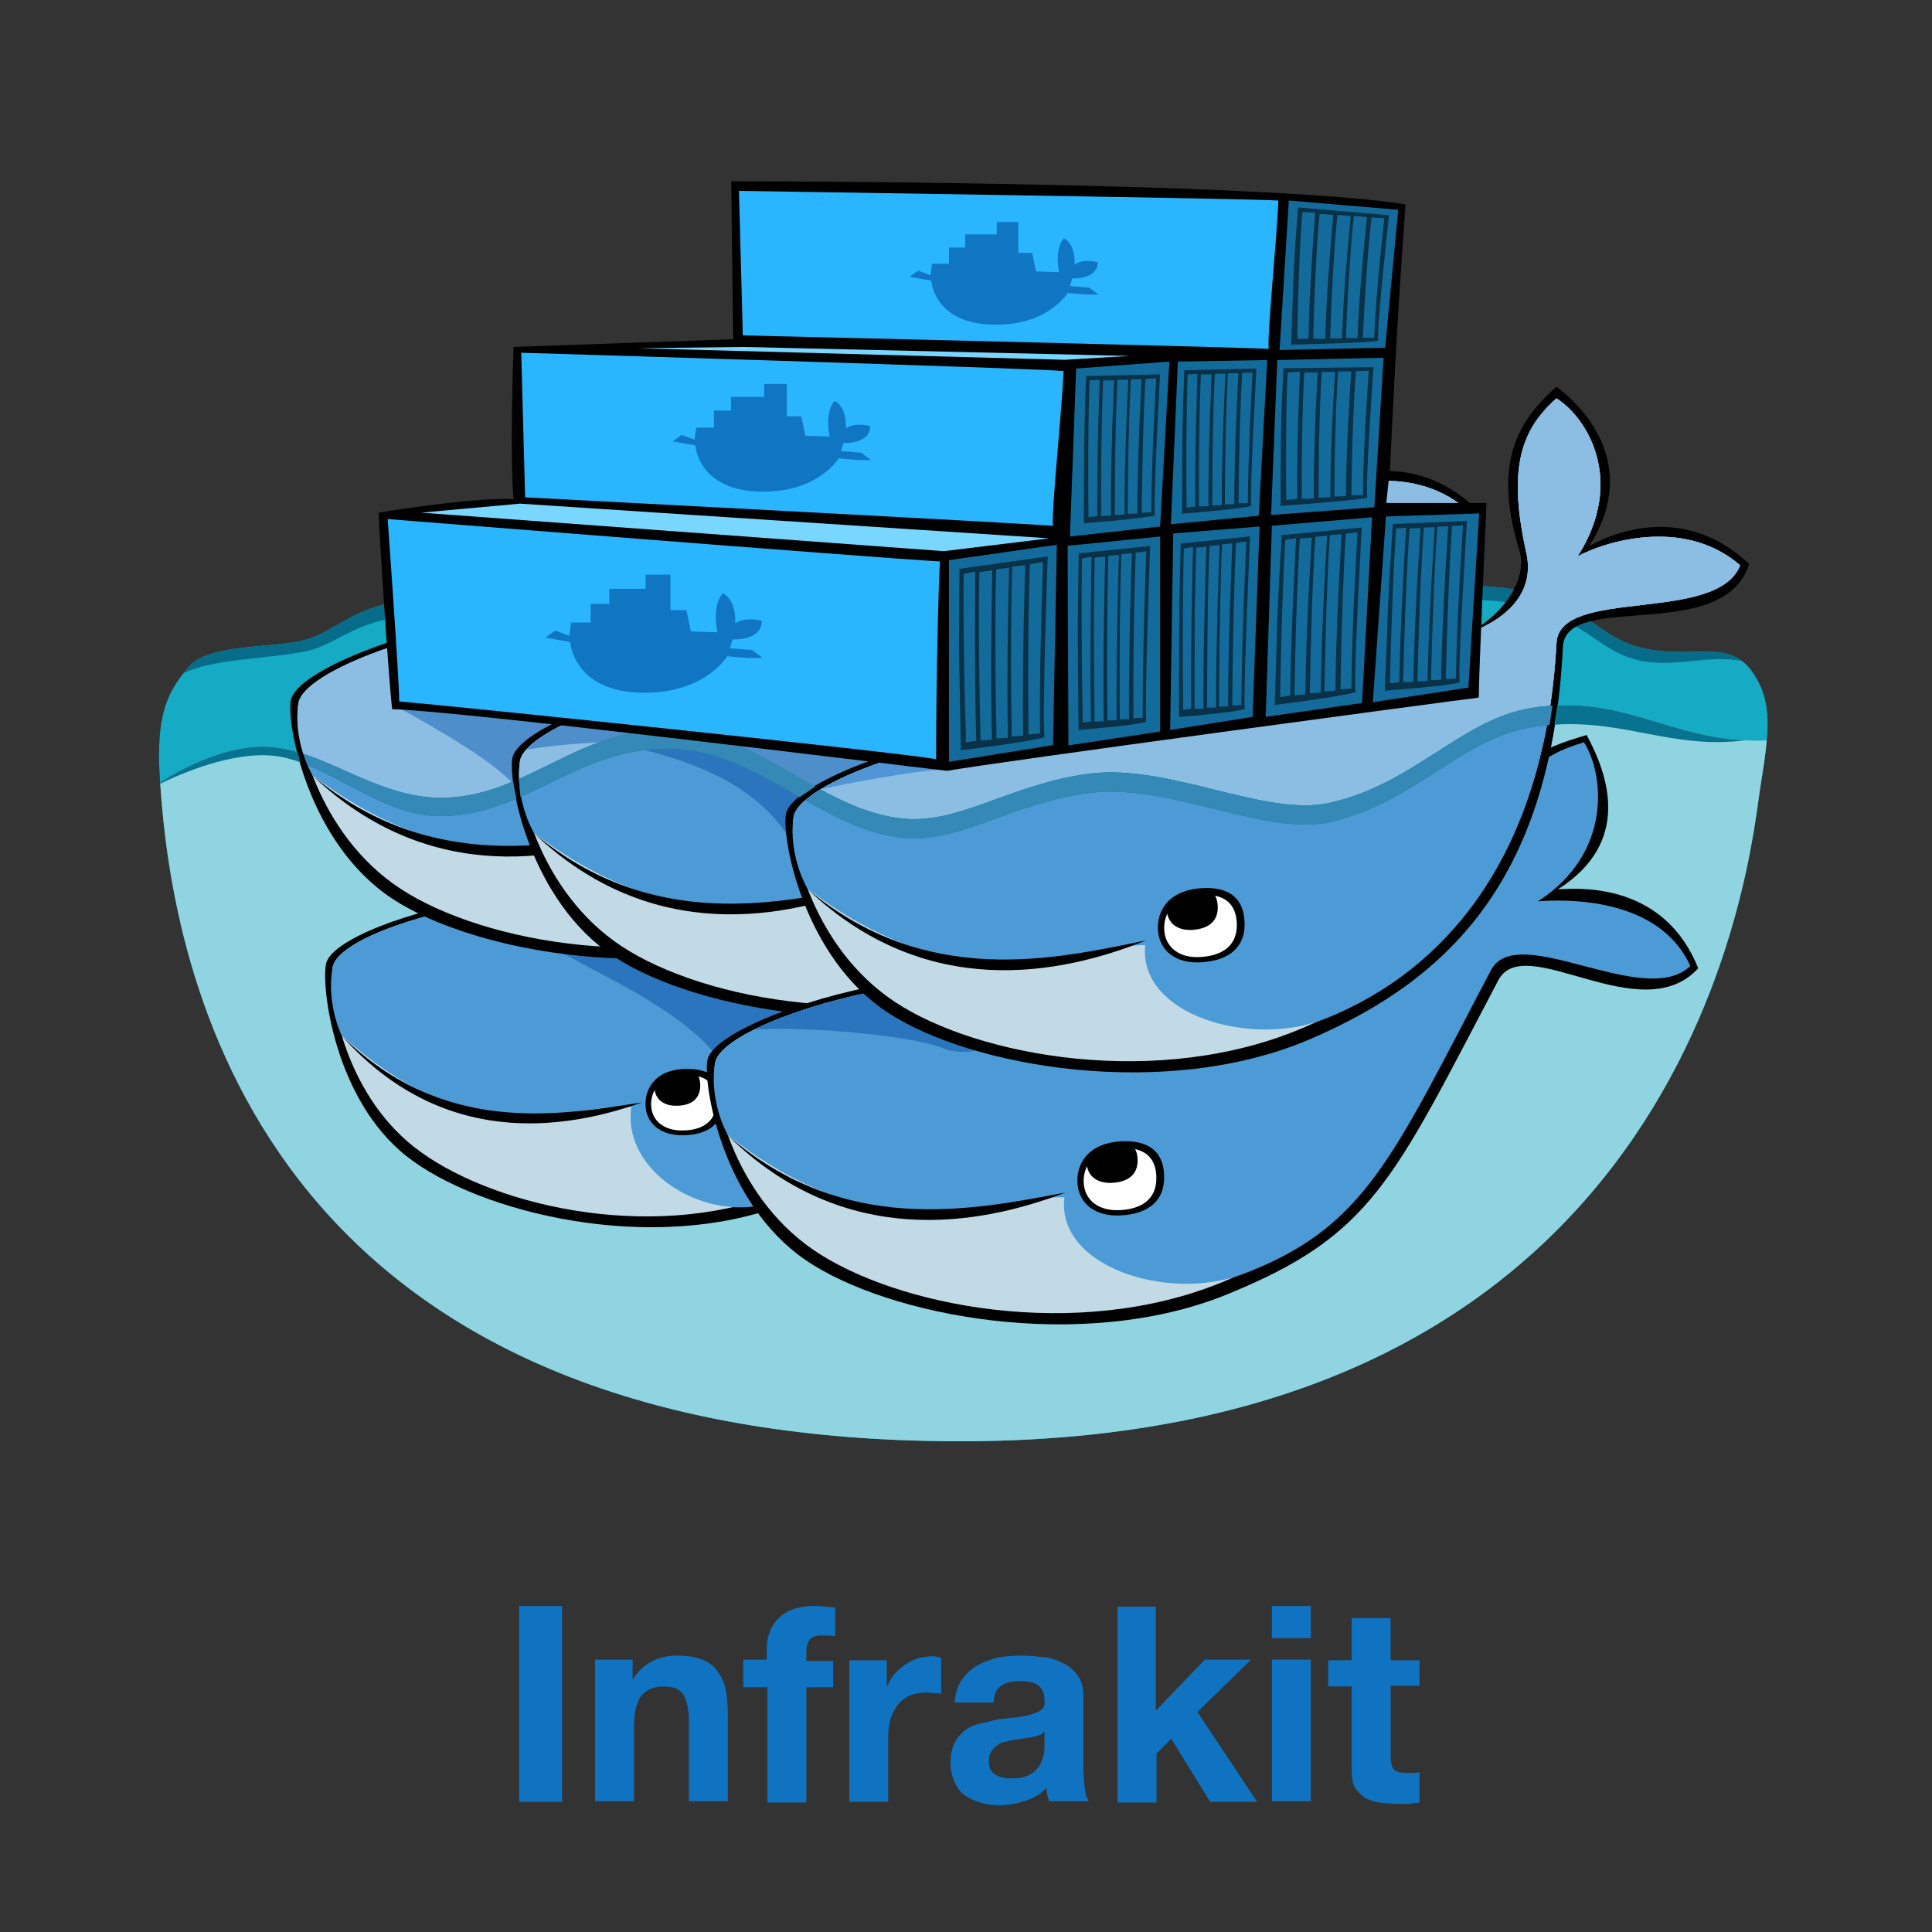 <?xml version="1.0" encoding="utf-8"?>
<!-- Generator: Adobe Illustrator 16.0.4, SVG Export Plug-In . SVG Version: 6.00 Build 0)  -->
<!DOCTYPE svg PUBLIC "-//W3C//DTD SVG 1.1//EN" "http://www.w3.org/Graphics/SVG/1.1/DTD/svg11.dtd">
<svg version="1.1" id="Layer_1" xmlns="http://www.w3.org/2000/svg" xmlns:xlink="http://www.w3.org/1999/xlink" x="0px" y="0px"
	 width="500px" height="500px" viewBox="0 0 500 500" enable-background="new 0 0 500 500" xml:space="preserve">
<rect x="0" y="0" width="500" height="500" fill="#333333" stroke="none"/>
<g>
	<path fill="#1073C1" d="M145.486,415.625v50.694h-11.111v-50.694H145.486L145.486,415.625z"/>
	<path fill="#1073C1" d="M163.715,429.514v5.035h0.173c1.215-2.084,2.952-3.646,5.035-4.688c2.083-1.042,4.167-1.389,6.25-1.389
		c2.777,0,4.861,0.347,6.597,1.041c1.736,0.694,3.125,1.736,3.993,3.125c1.042,1.389,1.736,2.951,2.083,4.688
		c0.347,1.91,0.521,3.993,0.521,6.25v22.569h-10.069v-20.659c0-2.951-0.521-5.209-1.389-6.771s-2.604-2.257-5.035-2.257
		c-2.778,0-4.688,0.868-5.903,2.431s-1.91,4.341-1.91,7.986v19.271h-10.069v-36.632H163.715z"/>
	<path fill="#1073C1" d="M192.361,436.285v-6.771h6.076v-2.777c0-3.299,1.042-5.903,3.125-7.986s5.035-3.125,9.201-3.125
		c0.868,0,1.736,0,2.778,0.174c1.042,0.174,1.736,0.174,2.604,0.174v7.465c-1.215-0.174-2.431-0.174-3.646-0.174
		c-1.389,0-2.431,0.348-2.951,1.042c-0.521,0.694-0.868,1.736-0.868,3.299v2.257h6.944v6.771h-6.944v29.861h-10.069v-29.861h-6.25
		V436.285z"/>
	<path fill="#1073C1" d="M229.514,429.514v6.771h0.174c0.521-1.216,1.042-2.258,1.91-3.125c0.868-1.042,1.736-1.736,2.778-2.431
		s2.083-1.216,3.299-1.562c1.215-0.348,2.43-0.521,3.646-0.521c0.694,0,1.389,0.174,2.257,0.348v9.375
		c-0.521-0.174-1.042-0.174-1.736-0.174s-1.389-0.174-1.91-0.174c-1.91,0-3.472,0.348-4.688,0.868
		c-1.215,0.694-2.257,1.389-3.125,2.604c-0.694,1.042-1.389,2.257-1.736,3.646s-0.521,2.951-0.521,4.688v16.493h-10.07v-36.632
		h9.722V429.514z"/>
	<path fill="#1073C1" d="M248.785,434.896c1.042-1.562,2.43-2.777,3.993-3.819c1.562-0.868,3.473-1.562,5.383-2.083
		c2.083-0.348,3.992-0.521,6.076-0.521c1.91,0,3.646,0.173,5.555,0.347c1.91,0.174,3.646,0.694,5.209,1.562
		c1.562,0.694,2.777,1.736,3.819,3.125s1.562,3.125,1.562,5.382v19.098c0,1.736,0.174,3.299,0.347,4.688
		c0.174,1.562,0.521,2.604,1.043,3.472h-10.244c-0.174-0.521-0.347-1.215-0.521-1.735c-0.173-0.521-0.173-1.216-0.173-1.736
		c-1.562,1.736-3.473,2.777-5.73,3.472c-2.256,0.694-4.34,1.042-6.597,1.042c-1.735,0-3.298-0.174-4.86-0.694
		s-2.778-1.042-3.994-1.91s-2.083-2.083-2.604-3.472c-0.695-1.389-1.042-2.951-1.042-4.861c0-2.083,0.347-3.819,1.042-5.208
		c0.694-1.39,1.736-2.431,2.777-3.299c1.215-0.868,2.431-1.389,3.993-1.736c1.562-0.347,2.952-0.694,4.515-1.042
		c1.562-0.173,2.951-0.347,4.514-0.521c1.389-0.174,2.777-0.347,3.818-0.694c1.216-0.347,2.084-0.694,2.778-1.215
		c0.694-0.521,1.042-1.39,0.868-2.431c0-1.042-0.174-1.91-0.521-2.604c-0.347-0.694-0.867-1.215-1.389-1.562
		c-0.521-0.347-1.215-0.521-2.083-0.694s-1.562-0.174-2.604-0.174c-1.909,0-3.472,0.348-4.688,1.216
		c-1.215,0.868-1.736,2.257-1.909,4.34h-10.069C247.222,438.542,247.743,436.458,248.785,434.896z M268.75,449.132
		c-0.694,0.174-1.389,0.348-2.084,0.521c-0.693,0.174-1.562,0.174-2.256,0.348c-0.869,0.174-1.562,0.174-2.432,0.348
		c-0.693,0.173-1.562,0.347-2.256,0.521c-0.695,0.174-1.389,0.521-1.91,1.042c-0.521,0.347-1.041,0.867-1.389,1.562
		c-0.348,0.694-0.521,1.389-0.521,2.257s0.174,1.735,0.521,2.257c0.348,0.694,0.694,1.041,1.389,1.389
		c0.521,0.348,1.215,0.521,1.91,0.694c0.693,0.174,1.562,0.174,2.256,0.174c1.91,0,3.473-0.348,4.688-1.042
		c1.043-0.694,1.91-1.389,2.432-2.431c0.521-0.868,0.867-1.909,1.041-2.777s0.174-1.736,0.174-2.257v-3.819
		C269.965,448.611,269.444,448.958,268.75,449.132z"/>
	<path fill="#1073C1" d="M299.132,415.625v27.083l12.674-13.194h11.979l-13.89,13.542l15.452,23.264h-12.153L303.125,450
		l-3.819,3.819v12.674h-10.069v-50.694h9.896V415.625z"/>
	<path fill="#1073C1" d="M329.167,423.958v-8.333h10.069v8.333H329.167z M339.236,429.514v36.632h-10.069v-36.632H339.236z"/>
	<path fill="#1073C1" d="M367.361,429.514v6.771h-7.466v18.229c0,1.736,0.348,2.778,0.868,3.473
		c0.521,0.521,1.736,0.868,3.473,0.868c0.521,0,1.041,0,1.562,0c0.521,0,1.041-0.174,1.562-0.174v7.812
		c-0.868,0.174-1.736,0.174-2.778,0.347c-1.041,0-2.083,0-3.125,0c-1.562,0-3.125-0.173-4.514-0.347s-2.604-0.694-3.646-1.216
		c-1.042-0.694-1.91-1.562-2.604-2.604c-0.694-1.216-0.868-2.604-0.868-4.514v-21.702h-6.076v-6.771h6.076V418.75h10.069v10.938
		h7.466V429.514z"/>
</g>
<g id="Shape_21">
	<g>
		<path fill="#15ABC4" d="M453.577,173.988c-6.383-9.241-16.121-2.826-29.817-6.615c-12.008-3.322-16.221-15.291-42.547-15.756
			c-16.962-0.3-259.277,2.327-274.567,3.656c-15.292,1.33-19.28,7.978-27.59,10.305c-8.31,2.328-24.997,0.798-30.315,7.113
			c-5.319,6.316-7.779,11.435-7.58,24.798C43.155,238.375,57.116,373,248.583,373c191.466,0,204.562-154.037,206.89-168.663
			C457.799,189.711,459.057,181.92,453.577,173.988z"/>
	</g>
</g>
<g id="Shape_22">
	<g>
		<path fill="#90D4E1" d="M396.505,183.195c-18.3,2.891-30.583,19.779-52.438,24.599c-16.77,3.698-41.551-10.221-62.161-7.562
			c-20.608,2.658-33.868,13.421-48.946,11.551c-21.44-2.66-37.212-22.963-60.166-23.02c-23.689-0.059-37.063,17.763-58.836,17.701
			c-16.307-0.046-29.418-11.801-43.379-13.129c-13.961-1.33-29.086,9.141-29.086,9.141v0.717C44.662,249.572,65.248,373,248.583,373
			c191.466,0,204.562-154.037,206.89-168.663c0.783-4.925,1.442-9.072,1.769-12.714C433.143,192.64,421.066,179.317,396.505,183.195
			z"/>
	</g>
</g>
<g id="Shape_21_copy">
	<g>
		<path fill="#066C89" d="M423.76,167.373c-12.008-3.322-16.221-15.291-42.547-15.756c-16.962-0.3-259.277,2.327-274.567,3.656
			c-15.292,1.33-19.28,7.978-27.59,10.305c-8.31,2.328-24.997,0.798-30.315,7.113c-0.449,0.531-0.874,1.056-1.281,1.576
			c7.425-3.804,21.993-3.72,31.596-5.697c8.453-1.741,12.299-7.978,27.59-9.308c15.29-1.329,257.605-4.33,274.567-4.03
			c26.326,0.465,29.792,12.059,41.8,15.381c9.701,2.685,19.295-1.501,27.929,0.531C444.619,166.235,435.691,170.674,423.76,167.373z
			"/>
	</g>
</g>
<g id="Shape_17">
	<g>
		<path d="M274.071,195.099c11.999-17.547,2.501-32.298-5.474-39.397c-8.444,7.05-16.132,16.667-10.796,39.358
			c2.167,9.582-8.777,18.687-14.219,19.934c-5.442,1.245-96.929,14.613-117.088,17.49c-20.16,2.875-40.89,10.757-42.124,16.984
			c-1.234,6.227,2.273,35.109,20.881,49.781c18.609,14.673,63.397,25.574,97.544,12.518c34.148-13.057,58.235-37.001,63.835-92.386
			c1.393-13.775,37.223,1.78,44.248-17.643C296.522,185.745,279.598,192.283,274.071,195.099z"/>
	</g>
</g>
<g id="Shape_17_copy">
	<g>
		<path fill="#C1DAE6" d="M271.256,197.449c11.999-17.547,4.354-33.446-2.811-38.921c-8.444,7.05-12.213,15.959-9.155,36.623
			c2.557,13.386-10.266,18.596-15.707,19.843c-5.442,1.245-96.699,15.887-116.859,18.764c-20.159,2.876-39.367,10.22-40.601,16.446
			c-1.234,6.228,2.443,31.968,21.052,46.642c18.608,14.673,60.14,25.062,94.288,12.005s58.354-39.199,63.731-90.502
			c1.442-13.769,37.445-2.302,43.586-16.423C296.055,188.867,276.783,194.632,271.256,197.449z"/>
	</g>
</g>
<g id="Shape_17_copy_2">
	<g>
		<path fill="#4D9BD6" d="M271.256,197.449c11.999-17.547,4.354-33.446-2.811-38.921c-8.444,7.05-12.213,15.959-9.155,36.623
			c2.557,13.386-10.266,18.596-15.707,19.843c-5.442,1.245-96.699,15.887-116.859,18.764c-20.159,2.876-39.367,10.22-40.601,16.446
			c-1.234,6.228,0.176,13.242,2.318,17.783c35.821,32.114,59.229,17.216,74.966,18.473c-2.618,16.925,19.673,30.701,37.25,24.487
			c28.918-10.223,59.16-41.296,64.537-92.599c1.442-13.769,37.445-2.302,43.586-16.423
			C296.055,188.867,276.783,194.632,271.256,197.449z"/>
	</g>
</g>
<g id="Shape_20">
	<g>
		<path fill="#2B75BE" d="M170.55,241.118c0,0-34.902-1.246-26.925,4.238c7.978,5.485,33.407,15.457,43.13,29.667
			c9.723,14.21,25.429-2.742,25.429-2.742l3.989-16.454L170.55,241.118z"/>
	</g>
</g>
<g id="Shape_18">
	<g>
		<path d="M88.494,268.115c25.833,28.973,57.248,24.445,77.706,17.177C144.34,288.696,114.679,293.896,88.494,268.115z"/>
	</g>
</g>
<g id="Shape_19">
	<g>
		<path d="M178.367,276.638c-8.688-0.233-11.552,5.095-11.298,9.589c0.254,4.493,3.792,7.51,9.291,7.57
			c5.498,0.059,10.731-1.943,10.864-8.718C187.356,278.305,182.583,276.752,178.367,276.638z"/>
	</g>
</g>
<g id="Shape_19_copy">
	<g>
		<path fill="#FFFFFF" d="M180.762,278.562c0.305,0.654,0.478,1.471,0.458,2.492c-0.077,3.975-3.147,5.149-6.373,5.114
			c-3.067-0.033-5.09-1.636-5.411-4.06c-0.717,1.293-0.989,2.746-0.912,4.111c0.213,3.766,3.178,6.294,7.786,6.345
			c4.608,0.049,8.993-1.63,9.104-7.306C185.497,281.059,183.327,279.256,180.762,278.562z"/>
	</g>
</g>
<g id="Shape_17_1_">
	<g>
		<path d="M283.152,111.895c12.3-19.279,0.831-34.238-8.477-41.218c-8.975,7.978-16.952,18.614-9.639,42.215
			c2.991,9.973-8.643,20.277-14.625,21.939c-5.984,1.662-107.036,21.607-129.307,25.928c-22.272,4.321-44.875,13.96-45.872,20.61
			c-0.998,6.647,4.653,36.897,26.26,51.189c21.607,14.294,72.132,22.936,109.362,6.98c37.229-15.956,62.6-42.755,65.484-101.549
			c0.718-14.624,41.55-0.499,48.198-21.44C307.584,100.593,289.136,108.571,283.152,111.895z"/>
	</g>
</g>
<g id="Shape_17_copy_1_">
	<g>
		<path fill="#C1DAE6" d="M280.16,114.554c12.3-19.28,2.827-35.568-5.484-40.886c-8.975,7.978-12.631,17.618-7.979,39.224
			c3.659,13.961-10.303,20.277-16.286,21.939c-5.984,1.662-106.703,22.936-128.975,27.258
			c-22.271,4.322-43.213,13.297-44.209,19.944c-0.998,6.647,4.652,33.573,26.259,47.867c21.607,14.294,68.476,22.603,105.706,6.647
			c37.23-15.955,62.6-45.083,65.483-99.555c0.775-14.621,41.553-4.82,47.535-20.111C307.253,103.917,286.144,111.23,280.16,114.554z
			"/>
	</g>
</g>
<g id="Shape_17_copy_2_1_">
	<g>
		<path fill="#4D9BD6" d="M280.16,114.554c12.3-19.28,2.827-35.568-5.484-40.886c-8.975,7.978-12.631,17.618-7.979,39.224
			c3.659,13.961-10.303,20.277-16.286,21.939c-5.984,1.662-106.703,22.936-128.975,27.258
			c-22.271,4.322-43.213,13.297-44.209,19.944c-0.998,6.647,0.997,13.961,3.656,18.614c41.825,31.598,69.763,14.226,87.361,14.547
			c-1.892,18.022,27.405,26.704,46.599,19.027c31.579-12.633,56.949-42.757,59.833-97.229c0.775-14.621,41.553-4.82,47.535-20.111
			C307.253,103.917,286.144,111.23,280.16,114.554z"/>
	</g>
</g>
<g id="Shape_17_copy_4">
	<g>
		<path fill="#8CBEE3" d="M280.16,114.554c12.3-19.28,2.827-35.568-5.484-40.886c-8.975,7.978-12.631,17.618-7.979,39.224
			c3.659,13.961-10.303,20.277-16.286,21.939c-5.984,1.662-106.703,22.936-128.975,27.258
			c-22.271,4.322-43.213,13.297-44.209,19.944c-0.657,4.378-0.013,9.039,1.261,13.044c11.16,3.641,22.268,11.351,35.47,11.388
			c21.773,0.062,35.147-17.759,58.836-17.701c22.954,0.057,38.725,20.359,60.166,23.02c5.459,0.676,10.681-0.305,16.1-1.957
			c14.217-16.616,23.9-40.412,25.617-72.834c0.775-14.621,41.553-4.82,47.535-20.111C307.253,103.917,286.144,111.23,280.16,114.554
			z"/>
	</g>
</g>
<g id="Shape_23">
	<g>
		<path fill="#4E8ECB" d="M102.49,182.78c9.473,5.235,26.925,14.958,31.661,21.69c4.737,6.731,12.216-7.23,12.216-7.23l2.742-16.704
			C149.11,180.537,93.016,177.545,102.49,182.78z"/>
	</g>
</g>
<g id="Shape_18_1_">
	<g>
		<path d="M80.95,200.78c30.515,28.919,65.218,22.138,87.556,13.163C144.373,218.93,111.665,226.31,80.95,200.78z"/>
	</g>
</g>
<g id="Shape_19_1_">
	<g>
		<path d="M183.55,200.41c-9.687,0.293-12.537,6.411-11.967,11.397c0.57,4.986,4.701,8.12,10.828,7.836
			c6.125-0.286,11.824-2.85,11.539-10.401C193.665,201.692,188.251,200.267,183.55,200.41z"/>
	</g>
</g>
<g id="Shape_19_copy_1_">
	<g>
		<path fill="#FFFFFF" d="M186.339,202.4c0.382,0.708,0.626,1.607,0.669,2.744c0.167,4.43-3.176,5.934-6.77,6.102
			c-3.417,0.159-5.771-1.497-6.283-4.175c-0.716,1.486-0.926,3.122-0.753,4.635c0.478,4.18,3.939,6.805,9.074,6.567
			c5.134-0.24,9.909-2.388,9.67-8.715C191.77,204.875,189.239,203.008,186.339,202.4z"/>
	</g>
</g>
<g id="Shape_17_2_">
	<g>
		<path d="M340.492,126.853c12.3-19.279,0.832-34.238-8.477-41.218c-8.975,7.978-16.952,18.614-9.639,42.215
			c2.992,9.972-8.643,20.277-14.625,21.939c-5.984,1.662-107.036,21.607-129.308,25.927c-22.271,4.322-44.875,13.961-45.872,20.611
			c-0.997,6.647,4.654,36.897,26.26,51.189c21.606,14.295,72.132,22.936,109.36,6.98c37.23-15.955,62.601-42.755,65.486-101.549
			c0.717-14.623,41.55-0.498,48.197-21.439C364.924,115.551,346.476,123.529,340.492,126.853z"/>
	</g>
</g>
<g id="Shape_17_copy_2_">
	<g>
		<path fill="#C1DAE6" d="M337.501,129.513c12.3-19.28,2.826-35.568-5.485-40.886c-8.975,7.978-12.631,17.618-7.978,39.224
			c3.658,13.961-10.304,20.277-16.286,21.939c-5.984,1.662-106.703,22.936-128.975,27.257c-22.271,4.322-43.212,13.297-44.21,19.944
			c-0.997,6.647,4.654,33.572,26.26,47.866c21.606,14.294,68.476,22.603,105.706,6.648c37.229-15.956,62.6-45.083,65.482-99.555
			c0.775-14.621,41.553-4.82,47.536-20.111C364.593,118.875,343.483,126.188,337.501,129.513z"/>
	</g>
</g>
<g id="Shape_17_copy_2_2_">
	<g>
		<path fill="#4D9BD6" d="M337.501,129.513c12.3-19.28,2.826-35.568-5.485-40.886c-8.975,7.978-12.631,17.618-7.978,39.224
			c3.658,13.961-10.304,20.277-16.286,21.939c-5.984,1.662-106.703,22.936-128.975,27.257c-22.271,4.322-43.212,13.297-44.21,19.944
			c-0.997,6.647,0.998,13.961,3.657,18.614c41.825,31.598,69.762,14.226,87.36,14.547c-1.891,18.022,27.406,26.704,46.599,19.027
			c31.58-12.633,56.95-42.758,59.833-97.229c0.775-14.621,41.553-4.82,47.536-20.111
			C364.593,118.875,343.483,126.188,337.501,129.513z"/>
	</g>
</g>
<g id="Shape_17_copy_5">
	<g>
		<path fill="#8CBEE3" d="M337.501,129.513c12.3-19.28,2.826-35.568-5.485-40.886c-8.975,7.978-12.631,17.618-7.978,39.224
			c3.658,13.961-10.304,20.277-16.286,21.939c-5.984,1.662-106.703,22.936-128.975,27.257c-22.271,4.322-43.212,13.297-44.21,19.944
			c-0.226,1.509-0.292,3.052-0.237,4.591c11.899-5.253,22.978-12.856,38.464-12.818c22.954,0.057,38.725,20.359,60.166,23.02
			c15.078,1.87,28.337-8.893,48.946-11.551c11.783-1.521,24.929,2.376,37.162,5.303c7.157-14.343,11.81-32.063,12.948-53.585
			c0.775-14.621,41.553-4.82,47.536-20.111C364.593,118.875,343.483,126.188,337.501,129.513z"/>
	</g>
</g>
<g id="Shape_17_copy_6">
	<g>
		<path fill="#4E8ECB" d="M184.561,180.537l-16.332-1.076c-14.861,3.92-27.622,9.547-32.038,14.537
			c4.3-0.721,11.182-1.501,18.747-1.871c5.419-1.997,11.233-3.378,17.855-3.363c16.151,0.039,28.749,10.1,42.265,16.988
			l22.355-12.849L184.561,180.537z"/>
	</g>
</g>
<g id="Shape_24">
	<g>
		<path fill="#2B75BE" d="M215.076,208.06c0,0-23.335-13.562-30.316-14.559c-6.98-0.998-15.08-1.743-19.545,0.2
			c10.185,2.585,29.917,7.778,39.49,23.933C216.272,215.639,215.076,208.06,215.076,208.06z"/>
	</g>
</g>
<g id="Shape_18_2_">
	<g>
		<path d="M138.29,215.738c30.516,28.919,65.218,22.139,87.557,13.164C201.713,233.888,169.004,241.268,138.29,215.738z"/>
	</g>
</g>
<g id="Shape_19_2_">
	<g>
		<path d="M240.889,215.368c-9.686,0.293-12.536,6.411-11.966,11.397c0.57,4.986,4.701,8.12,10.828,7.836
			c6.125-0.286,11.824-2.85,11.539-10.401C251.005,216.651,245.59,215.225,240.889,215.368z"/>
	</g>
</g>
<g id="Shape_19_copy_2_">
	<g>
		<path fill="#FFFFFF" d="M243.679,217.357c0.382,0.709,0.625,1.607,0.668,2.745c0.168,4.429-3.175,5.934-6.769,6.101
			c-3.417,0.159-5.771-1.497-6.283-4.175c-0.716,1.486-0.926,3.122-0.753,4.636c0.478,4.18,3.94,6.805,9.074,6.567
			c5.133-0.24,9.91-2.388,9.669-8.716C249.109,219.833,246.579,217.967,243.679,217.357z"/>
	</g>
</g>
<g id="Shape_17_3_">
	<g>
		<path d="M403.185,230.173c19.279-12.298,12.943-29.699,7.446-39.953c-11.502,3.45-23.471,6.991-26.787,31.476
			c-1.492,10.303-16.386,14.743-22.512,13.728c-6.127-1.015-109.697,15.262-132.041,19.193
			c-22.344,3.931-45.112,13.174-46.226,19.803c-1.113,6.63,4.008,36.974,25.361,51.644c21.353,14.668,71.72,24.193,109.224,8.892
			c37.503-15.303,42.699-29.151,70.1-81.25c6.815-12.958,36.892,13.075,51.748-3.111
			C430.852,228.978,410.011,229.681,403.185,230.173z"/>
	</g>
</g>
<g id="Shape_17_copy_3_">
	<g>
		<path fill="#C1DAE6" d="M387.706,236.297c19.718-11.583,25.165-31.644,20.18-40.158c-11.62,3.027-18.261,3.968-23.937,25.329
			c-3.089,14.097-18.395,13.378-24.48,12.139c-6.085-1.24-107.524,18.413-129.869,22.345c-22.343,3.931-43.439,12.538-44.552,19.168
			c-1.113,6.629,4.066,33.649,25.419,48.319c21.354,14.669,68.07,23.798,105.572,8.494c37.503-15.301,38.729-40.157,66.057-87.368
			c7.334-12.67,37.207,16.586,49.486,5.688C424.15,231.905,394.546,236.056,387.706,236.297z"/>
	</g>
</g>
<g id="Shape_17_copy_2_3_">
	<g>
		<path fill="#4D9BD6" d="M398.009,233.261c19.248-12.348,17.227-32.852,11.911-41.165c-11.493,3.481-19.602,8.955-24.434,30.522
			c-2.533,14.208-17.857,14.088-23.985,13.088c-6.129-0.999-109.557,16.312-131.901,20.244
			c-22.343,3.931-43.439,12.538-44.552,19.168c-1.113,6.629,0.753,13.977,3.331,18.676c41.267,32.323,69.503,15.443,87.093,16.073
			c-2.206,17.986,26.934,27.179,46.26,19.838c31.794-12.076,38.681-30.377,64.135-78.623c6.831-12.949,39.744,10.3,51.586-1.073
			C429.308,231.97,404.834,232.751,398.009,233.261z"/>
	</g>
</g>
<g id="Shape_17_copy_3">
	<g>
		<path fill="#2B75BE" d="M240.759,254.026c-4.667,0.796-8.494,1.455-11.159,1.925c-13.181,2.319-25.924,6.266-34.391,10.474
			c15.565-0.83,41.734,1.825,48.885,4.858c8.227,3.491,19.944-3.739,19.944-3.739L240.759,254.026z"/>
	</g>
</g>
<g id="Shape_18_3_">
	<g>
		<path d="M188.442,293.93c30.005,29.449,64.822,23.275,87.312,14.692C251.539,313.186,218.706,319.991,188.442,293.93z"/>
	</g>
</g>
<g id="Shape_19_3_">
	<g>
		<path d="M291.032,295.354c-9.689,0.125-12.646,6.19-12.163,11.186c0.483,4.996,4.559,8.201,10.688,8.023
			s11.872-2.643,11.72-10.196C301.124,296.812,295.735,295.293,291.032,295.354z"/>
	</g>
</g>
<g id="Shape_19_copy_3_">
	<g>
		<path fill="#FFFFFF" d="M293.787,297.392c0.369,0.716,0.597,1.618,0.621,2.755c0.09,4.432-3.279,5.878-6.876,5.982
			c-3.418,0.099-5.743-1.598-6.209-4.283c-0.741,1.472-0.98,3.105-0.834,4.622c0.406,4.186,3.821,6.873,8.958,6.724
			s9.949-2.215,9.82-8.546C299.174,299.961,296.676,298.052,293.787,297.392z"/>
	</g>
</g>
<g id="Shape_17_4_">
	<g>
		<path d="M411.295,141.312c12.3-19.279,0.832-34.238-8.477-41.218c-8.975,7.978-16.953,18.615-9.64,42.215
			c2.991,9.973-8.642,20.277-14.625,21.938c-5.983,1.664-107.035,21.608-129.307,25.928c-22.271,4.322-44.874,13.961-45.872,20.611
			c-0.997,6.647,4.654,36.897,26.26,51.188c21.606,14.295,72.132,22.937,109.361,6.981c37.23-15.955,62.601-42.755,65.486-101.549
			c0.716-14.624,41.55-0.499,48.197-21.44C435.727,130.011,417.277,137.989,411.295,141.312z"/>
	</g>
</g>
<g id="Shape_17_copy_4_">
	<g>
		<path fill="#C1DAE6" d="M408.304,143.972c12.3-19.28,2.825-35.567-5.485-40.886c-8.975,7.978-12.631,17.618-7.978,39.224
			c3.657,13.961-10.304,20.277-16.287,21.938c-5.983,1.664-106.702,22.936-128.974,27.258c-22.271,4.322-43.213,13.297-44.21,19.944
			c-0.997,6.648,4.654,33.573,26.261,47.866c21.605,14.295,68.476,22.604,105.705,6.648c37.23-15.956,62.6-45.083,65.483-99.555
			c0.775-14.621,41.552-4.821,47.536-20.111C435.396,133.335,414.286,140.648,408.304,143.972z"/>
	</g>
</g>
<g id="Shape_17_copy_2_4_">
	<g>
		<path fill="#4D9BD6" d="M408.304,143.972c12.3-19.28,2.825-35.567-5.485-40.886c-8.975,7.978-12.631,17.618-7.978,39.224
			c3.657,13.961-10.304,20.277-16.287,21.938c-5.983,1.664-106.702,22.936-128.974,27.258c-22.271,4.322-43.213,13.297-44.21,19.944
			c-0.997,6.648,0.998,13.961,3.657,18.614c41.824,31.598,69.763,14.226,87.36,14.547c-1.891,18.022,27.406,26.704,46.599,19.027
			c31.58-12.633,56.949-42.757,59.833-97.229c0.775-14.621,41.552-4.821,47.536-20.111
			C435.396,133.335,414.286,140.648,408.304,143.972z"/>
	</g>
</g>
<g id="Shape_17_copy_7">
	<g>
		<path fill="#8CBEE3" d="M408.304,143.972c12.3-19.28,2.825-35.567-5.485-40.886c-8.975,7.978-12.631,17.618-7.978,39.224
			c3.657,13.961-10.304,20.277-16.287,21.938c-5.983,1.664-106.702,22.936-128.974,27.258c-14.868,2.884-29.133,7.843-37.278,12.799
			c6.563,3.554,13.274,6.562,20.658,7.478c15.078,1.87,28.337-8.893,48.946-11.551c20.61-2.659,45.392,11.261,62.161,7.562
			c21.855-4.82,34.139-21.708,52.438-24.599c1.616-0.255,3.178-0.431,4.694-0.548c0.771-5.154,1.319-10.562,1.619-16.237
			c0.775-14.621,41.552-4.821,47.536-20.111C435.396,133.335,414.286,140.648,408.304,143.972z"/>
	</g>
</g>
<g id="Shape_17_copy_8">
	<g>
		<path fill="#5195D6" d="M238.442,194.079c-10.582,2.834-20.048,6.522-26.122,10.214c7.561-1.71,24.604-4.843,31.94-5.143
			C242.996,196.975,240.834,195.324,238.442,194.079z"/>
	</g>
</g>
<g id="Shape_18_4_">
	<g>
		<path d="M209.092,230.198c30.515,28.919,65.219,22.139,87.557,13.163C272.516,248.348,239.807,255.727,209.092,230.198z"/>
	</g>
</g>
<g id="Shape_19_4_">
	<g>
		<path d="M311.692,229.828c-9.687,0.293-12.536,6.411-11.968,11.396c0.571,4.986,4.701,8.121,10.827,7.836
			c6.126-0.285,11.825-2.85,11.54-10.401C321.808,231.11,316.394,229.685,311.692,229.828z"/>
	</g>
</g>
<g id="Shape_19_copy_4_">
	<g>
		<path fill="#FFFFFF" d="M314.482,231.817c0.381,0.709,0.626,1.607,0.669,2.744c0.166,4.43-3.178,5.934-6.771,6.102
			c-3.415,0.159-5.77-1.497-6.282-4.175c-0.715,1.486-0.926,3.122-0.753,4.635c0.479,4.18,3.939,6.805,9.073,6.567
			c5.134-0.239,9.909-2.387,9.67-8.715C319.912,234.293,317.381,232.426,314.482,231.817z"/>
	</g>
</g>
<g id="Shape_22_copy">
	<g>
		<path fill="#087390" d="M70.579,193.335c-13.961-1.33-29.086,9.141-29.086,9.141v0.339c5.536-2.697,18.441-8.25,29.086-7.236
			c2.396,0.228,4.766,0.835,7.131,1.688l-0.672-2.642C74.895,194,72.747,193.542,70.579,193.335z M113.958,206.464
			c-13.146-0.038-24.217-7.684-35.329-11.343l1.064,2.914c10.758,4.444,21.539,13.13,34.265,13.167
			c7.26,0.021,13.585-1.92,19.672-4.513c-0.265-1.257-0.656-3.169-0.856-4.437C126.95,204.696,120.878,206.484,113.958,206.464z
			 M344.066,207.794c-16.77,3.698-41.551-10.221-62.161-7.562c-20.608,2.658-33.868,13.421-48.946,11.551
			c-7.357-0.913-14.047-3.902-20.589-7.44l-3.988,2.767c7.828,4.449,15.719,8.56,24.577,9.659
			c15.078,1.87,28.337-8.893,48.946-11.552c20.61-2.658,45.392,11.26,62.161,7.563c21.855-4.82,34.139-21.709,52.438-24.6
			c1.54-0.243,3.034-0.42,4.489-0.544l0.751-5.03c-1.687,0.111-3.43,0.303-5.24,0.588
			C378.205,186.086,365.922,202.974,344.066,207.794z M172.794,188.764c-15.495-0.038-26.577,7.573-38.482,12.826
			c0.072,0.979,0.244,3.214,0.411,4.626c11.751-5.171,22.755-12.502,38.072-12.465c12.89,0.031,23.514,6.448,34.15,12.54
			l3.985-2.735C198.924,196.912,187.292,188.799,172.794,188.764z M403.033,182.537l-0.781,5.004
			c18.59-1.208,30.839,6.422,49.397,4.057C433.193,190.698,421.602,181.743,403.033,182.537z"/>
	</g>
</g>
<g id="Shape_22_copy_2">
	<g>
		<path fill="#3489B6" d="M113.958,206.464c-13.146-0.038-24.217-7.684-35.329-11.343l1.064,2.914
			c10.758,4.444,21.539,13.13,34.265,13.167c7.26,0.021,13.585-1.92,19.672-4.513c-0.265-1.257-0.656-3.169-0.856-4.437
			C126.95,204.696,120.878,206.484,113.958,206.464z M396.505,183.195c-18.3,2.891-30.583,19.779-52.438,24.599
			c-16.77,3.698-41.551-10.221-62.161-7.562c-20.608,2.658-33.868,13.421-48.946,11.551c-7.357-0.913-14.047-3.902-20.589-7.44
			l-3.988,2.767c7.828,4.449,15.719,8.56,24.577,9.659c15.078,1.87,28.337-8.893,48.946-11.552
			c20.61-2.658,45.392,11.26,62.161,7.563c21.855-4.82,34.139-21.709,52.438-24.6c1.54-0.243,3.034-0.42,4.489-0.544l0.751-5.03
			C400.059,182.718,398.315,182.91,396.505,183.195z M172.794,188.764c-15.495-0.038-26.577,7.573-38.482,12.826
			c0.072,0.979,0.244,3.214,0.411,4.626c11.751-5.171,22.755-12.502,38.072-12.465c12.89,0.031,23.514,6.448,34.15,12.54
			l3.985-2.735C198.924,196.912,187.292,188.799,172.794,188.764z"/>
	</g>
</g>
<g id="Shape_2">
	<g>
		<path d="M358.774,130.177l0.998-9.474c0,0,1.496-34.903,3.988-67.811c-37.895-5.983-174.513-5.983-174.513-5.983l0.497,40.886
			l-56.841,1.995c0,0-0.998,28.42,0,39.39c-7.479-0.499-25.926,1.994-34.901,3.49c0,2.992,2.493,42.382,3.49,50.858
			c17.95,0.499,126.148,13.961,143.6,15.956c14.459-2.493,125.65-17.452,137.617-18.947c0-6.482,1.993-50.359,1.993-50.359H358.774z
			"/>
	</g>
</g>
<g id="Shape_3">
	<g>
		<path fill="#2AB6FF" d="M330.853,51.896c-6.481-0.499-139.61-2.493-139.61-2.493l0.998,37.396c0,0,127.145,2.992,136.121,3.49
			C327.861,87.297,330.354,62.865,330.853,51.896z"/>
	</g>
</g>
<g id="Shape_3_copy">
	<g>
		<path fill="#2AB6FF" d="M275.258,96.022c-6.505-0.684-140.358-4.737-140.358-4.737l1,37.424c0,0,127.6,6.624,136.608,7.379
			C272.007,133.083,274.758,106.978,275.258,96.022z"/>
	</g>
</g>
<g id="Shape_4">
	<g>
		<path fill="#2AB6FF" d="M100.329,134.332c0,0,2.991,41.551,2.991,47.202c12.3,0.997,130.969,13.296,138.947,14.958
			c0-21.939,0.665-46.869,0.997-51.191C225.646,144.305,100.329,134.332,100.329,134.332z"/>
	</g>
</g>
<g id="Shape_5">
	<g>
		<polygon fill="#79D7FF" points="134.567,130.343 108.972,132.67 244.261,142.642 271.519,139.318 		"/>
	</g>
</g>
<g id="Shape_6">
	<g>
		<polygon fill="#79D7FF" points="192.406,89.79 165.149,90.122 275.507,93.114 292.46,92.117 		"/>
	</g>
</g>
<g id="Shape_7">
	<g>
		<polygon fill="#136B9C" points="245.59,144.969 245.59,197.156 272.516,192.836 273.513,140.98 		"/>
	</g>
</g>
<g id="Shape_8">
	<g>
		<polygon fill="#136B9C" points="276.305,141.246 276.505,192.903 300.238,189.312 300.238,138.854 		"/>
	</g>
</g>
<g id="Shape_9">
	<g>
		<polygon fill="#136B9C" points="303.629,138.055 302.831,188.914 324.172,185.523 325.967,136.26 		"/>
	</g>
</g>
<g id="Shape_10">
	<g>
		<polygon fill="#136B9C" points="329.157,136.061 327.562,185.523 352.493,181.933 355.085,133.867 		"/>
	</g>
</g>
<g id="Shape_11">
	<g>
		<polygon fill="#136B9C" points="358.676,133.667 355.284,181.733 380.016,177.944 382.808,132.87 		"/>
	</g>
</g>
<g id="Shape_12">
	<g>
		<polygon fill="#136B9C" points="330.554,93.18 328.958,133.269 355.685,131.274 358.076,92.582 		"/>
	</g>
</g>
<g id="Shape_13">
	<g>
		<polygon fill="#136B9C" points="304.826,93.579 303.03,135.662 325.768,133.468 327.96,93.18 		"/>
	</g>
</g>
<g id="Shape_14">
	<g>
		<polygon fill="#136B9C" points="278.499,95.374 276.904,138.854 300.238,136.26 302.632,93.579 		"/>
	</g>
</g>
<g id="Shape_15">
	<g>
		<polygon fill="#136B9C" points="333.546,51.896 331.152,90.587 358.477,89.989 361.866,54.289 		"/>
	</g>
</g>
<g id="Shape_16" opacity="0.541">
	<g>
		<path d="M359.474,55.685l-23.536-1.995c0,0-0.996,12.167-1.194,17.95c-0.201,5.784-0.6,17.551-0.6,17.551
			s19.546-0.399,22.537-0.998C356.282,84.604,359.474,55.685,359.474,55.685z M335.724,87.738
			c0.377-22.728,1.338-32.874,1.338-32.874l3.303,0.154c0,0-1.602,20.104-1.714,32.588C337.23,87.635,336.584,87.721,335.724,87.738
			z M339.856,87.654c0.565-22.472,1.664-32.342,1.664-32.342l3.533,0.309c0,0-1.845,19.295-2.06,32.076
			C341.472,87.642,340.779,87.688,339.856,87.654z M344.247,87.565c0.731-22.208,1.88-31.948,1.88-31.948l3.447,0.302
			c0,0-1.952,19.058-2.264,31.689C345.824,87.553,345.148,87.599,344.247,87.565z M348.316,87.482
			c0.88-21.962,2.076-31.583,2.076-31.583l3.367,0.296c0,0-2.049,18.838-2.446,31.331C349.86,87.471,349.198,87.516,348.316,87.482z
			 M352.693,87.395c1.036-21.701,2.278-31.122,2.278-31.122l3.285,0.219c0,0-2.149,18.602-2.639,30.946
			C354.2,87.382,353.554,87.427,352.693,87.395z"/>
	</g>
</g>
<g id="Shape_16_copy" opacity="0.541">
	<g>
		<path d="M355.462,95.008l-23.323,0.296c0,0-0.615,12.252-0.646,18.048c-0.032,5.793-0.092,17.573-0.092,17.573
			s19.404-1.347,22.448-2.114C353.305,125.128,355.462,95.008,355.462,95.008z M335.737,129.121
			c-1.385,0.098-2.011,0.216-2.847,0.275c-0.277-22.778,0.356-33.023,0.356-33.023l3.188-0.163
			C336.435,96.209,335.48,116.563,335.737,129.121z M340.015,128.995c-1.505,0.021-2.186,0.102-3.094,0.114
			c-0.124-22.67,0.645-32.714,0.645-32.714l3.459-0.029C341.024,96.366,339.826,116.053,340.015,128.995z M341.254,128.799
			c0.01-22.559,0.826-32.541,0.826-32.541l3.418-0.028c0,0-1.298,19.581-1.186,32.458
			C342.824,128.707,342.151,128.788,341.254,128.799z M348.344,128.399c-1.474,0.018-2.139,0.099-3.027,0.109
			c0.134-22.453,0.995-32.379,0.995-32.379l3.379-0.028C349.69,96.102,348.303,115.584,348.344,128.399z M349.74,128.193
			c0.266-22.341,1.174-32.131,1.174-32.131l3.338-0.099c0,0-1.485,19.373-1.522,32.122
			C351.274,128.103,350.616,128.182,349.74,128.193z"/>
	</g>
</g>
<g id="Shape_16_copy_4" opacity="0.541">
	<g>
		<path d="M379.644,134.814l-19.182,0.784c0,0-0.983,14.376-1.246,21.339c-0.269,7.071-0.823,21.803-0.823,21.803
			s16.673-1.211,19.356-2.126C377.318,171.69,379.644,134.814,379.644,134.814z M359.71,176.839
			c0.708-28.555,1.603-40.025,1.603-40.025l2.582-0.244c0,0-1.504,23.78-1.772,39.99
			C360.947,176.651,360.415,176.784,359.71,176.839z M363.124,176.573c0.727-28.513,1.681-39.808,1.681-39.808l2.824-0.093
			c0,0-1.594,23.104-1.868,39.833C364.477,176.493,363.896,176.581,363.124,176.573z M366.824,176.285
			c0.722-28.481,1.672-39.757,1.672-39.757l2.814-0.093c0,0-1.584,23.076-1.855,39.784
			C368.174,176.206,367.595,176.292,366.824,176.285z M370.325,176.014c0.715-28.452,1.66-39.71,1.66-39.71l2.808-0.092
			c0,0-1.577,23.05-1.847,39.735C371.669,175.934,371.093,176.021,370.325,176.014z M374.165,175.714
			c0.71-28.419,1.648-39.572,1.648-39.572l2.8-0.177c0,0-1.569,23.021-1.835,39.683C375.506,175.636,374.93,175.722,374.165,175.714
			z"/>
	</g>
</g>
<g id="Shape_16_copy_5" opacity="0.541">
	<g>
		<path d="M352.434,136.522l-20.717,1.955c0,0-0.923,14.669-1.14,21.761c-0.221,7.203-0.677,22.208-0.677,22.208
			s18.002-2.238,20.893-3.33C350.281,174.138,352.434,136.522,352.434,136.522z M331.305,180.432
			c0.488-29.061,1.342-40.771,1.342-40.771l2.789-0.403c0,0-1.395,24.256-1.526,40.745
			C332.641,180.167,332.067,180.334,331.305,180.432z M334.992,179.957c0.508-29.02,1.429-40.556,1.429-40.556l3.05-0.264
			c0,0-1.497,23.574-1.631,40.592C336.452,179.793,335.825,179.917,334.992,179.957z M338.989,179.44
			c0.5-28.987,1.417-40.504,1.417-40.504l3.041-0.263c0,0-1.488,23.546-1.62,40.54C340.444,179.278,339.818,179.401,338.989,179.44z
			 M342.768,178.953c0.496-28.957,1.407-40.455,1.407-40.455l3.031-0.263c0,0-1.479,23.519-1.607,40.491
			C344.219,178.792,343.595,178.914,342.768,178.953z M346.912,178.418c0.491-28.924,1.396-40.314,1.396-40.314l3.024-0.349
			c0,0-1.47,23.488-1.597,40.437C348.361,178.256,347.74,178.379,346.912,178.418z"/>
	</g>
</g>
<g id="Shape_16_copy_6" opacity="0.541">
	<g>
		<path d="M323.514,138.803l-17.951,1.862c0,0-0.419,15.573-0.427,22.886c-0.008,7.287-0.022,22.028-0.022,22.028
			s14.626-1.18,17.03-2.1C321.72,178.679,323.514,138.803,323.514,138.803z M308.283,183.431c-1.021,0.089-1.479,0.222-2.09,0.276
			c-0.254-28.564,0.188-41.747,0.188-41.747l2.365-0.394C308.746,141.567,308.073,167.715,308.283,183.431z M311.466,183.375
			c-1.127-0.011-1.634,0.076-2.309,0.069c-0.124-28.657,0.435-41.705,0.435-41.705l2.613-0.241
			C312.205,141.498,311.314,167.038,311.466,183.375z M312.397,183.157c-0.005-28.766,0.61-41.862,0.61-41.862l2.63-0.243
			c0,0-1.003,25.641-0.92,42.034C313.585,183.076,313.075,183.162,312.397,183.157z M315.488,182.88
			c0.108-28.867,0.78-42.009,0.78-42.009l2.645-0.245c0,0-1.109,25.737-1.092,42.184C316.683,182.8,316.17,182.888,315.488,182.88z
			 M318.908,182.576c0.237-28.984,0.969-42.079,0.969-42.079l2.663-0.342c0,0-1.229,25.844-1.283,42.351
			C320.111,182.495,319.596,182.583,318.908,182.576z"/>
	</g>
</g>
<g id="Shape_16_copy_7" opacity="0.541">
	<g>
		<path d="M297.658,141.296l-18.491,1.896c0,0-0.289,15.857-0.231,23.304c0.058,7.419,0.179,22.431,0.179,22.431
			s15.069-1.201,17.537-2.138C296.172,181.9,297.658,141.296,297.658,141.296z M282.363,186.738
			c-1.052,0.093-1.523,0.228-2.151,0.282c-0.523-29.085-0.189-42.509-0.189-42.509l2.437-0.4
			C282.459,144.111,282.002,170.736,282.363,186.738z M285.644,186.683c-1.162-0.012-1.683,0.077-2.379,0.069
			c-0.392-29.18,0.066-42.467,0.066-42.467l2.692-0.245C286.023,144.041,285.338,170.046,285.644,186.683z M288.994,186.389
			c-1.167-0.011-1.693,0.077-2.393,0.071c-0.269-29.291,0.248-42.626,0.248-42.626l2.708-0.247
			C289.558,143.586,288.758,169.696,288.994,186.389z M292.191,186.108c-1.175-0.01-1.704,0.078-2.405,0.071
			c-0.152-29.396,0.421-42.777,0.421-42.777l2.723-0.249C292.93,143.153,292.021,169.361,292.191,186.108z M293.309,185.869
			c-0.019-29.514,0.616-42.848,0.616-42.848l2.74-0.349c0,0-1.03,26.316-0.935,43.125
			C294.548,185.786,294.017,185.875,293.309,185.869z"/>
	</g>
</g>
<g id="Shape_16_copy_8" opacity="0.541">
	<g>
		<path d="M271.148,143.987l-22.823,3.228c0,0-0.216,16.305-0.075,23.947c0.138,7.615,0.42,23.022,0.42,23.022
			s18.602-2.278,21.643-3.411C269.676,185.788,271.148,143.987,271.148,143.987z M250.008,192.153
			c-0.907-29.833-0.614-43.641-0.614-43.641l3.003-0.58c0,0-0.324,27.374,0.265,43.782
			C251.364,191.881,250.783,192.052,250.008,192.153z M256.714,191.428c-1.436,0.069-2.078,0.195-2.938,0.237
			c-0.744-29.939-0.297-43.615-0.297-43.615l3.321-0.438C256.801,147.612,256.188,174.365,256.714,191.428z M260.851,190.895
			c-1.442,0.07-2.09,0.197-2.954,0.237c-0.594-30.06-0.076-43.79-0.076-43.79l3.342-0.442
			C261.162,146.9,260.411,173.768,260.851,190.895z M264.797,190.385c-1.451,0.069-2.102,0.198-2.971,0.24
			c-0.451-30.177,0.136-43.958,0.136-43.958l3.363-0.444C265.325,146.222,264.438,173.198,264.797,190.385z M269.165,189.822
			c-1.458,0.07-2.114,0.198-2.988,0.241c-0.29-30.308,0.375-44.044,0.375-44.044l3.383-0.548
			C269.935,145.471,268.898,172.567,269.165,189.822z"/>
	</g>
</g>
<g id="Shape_16_copy_2" opacity="0.541">
	<g>
		<path d="M325.147,95.382l-18.654,0.43c0,0-0.486,12.775-0.512,18.815c-0.024,6.039-0.073,18.317-0.073,18.317
			s15.485-1.219,17.937-1.997C323.406,127.069,325.147,95.382,325.147,95.382z M309.35,131.103c-1.101,0.09-1.598,0.208-2.261,0.262
			c-0.22-23.756,0.283-34.444,0.283-34.444l2.532-0.185C309.904,96.736,309.145,117.991,309.35,131.103z M312.754,131.012
			c-1.201,0.007-1.742,0.086-2.465,0.089c-0.098-23.682,0.513-34.178,0.513-34.178l2.757-0.045
			C313.559,96.878,312.604,117.474,312.754,131.012z M313.742,130.818c0.006-23.607,0.658-34.058,0.658-34.058l2.734-0.045
			c0,0-1.038,20.521-0.949,34.015C314.995,130.736,314.458,130.814,313.742,130.818z M319.416,130.463
			c-1.182,0.006-1.715,0.084-2.427,0.087c0.107-23.536,0.796-33.945,0.796-33.945l2.714-0.044
			C320.499,96.561,319.384,117.013,319.416,130.463z M320.538,130.259c0.213-23.46,0.944-33.746,0.944-33.746l2.69-0.12
			c0,0-1.199,20.376-1.229,33.78C321.772,130.178,321.243,130.256,320.538,130.259z"/>
	</g>
</g>
<g id="Shape_16_copy_3" opacity="0.541">
	<g>
		<path d="M300.216,96.878l-19.137,0.441c0,0-0.499,13.113-0.524,19.314c-0.024,6.199-0.075,18.803-0.075,18.803
			s15.887-1.252,18.402-2.05C298.431,129.407,300.216,96.878,300.216,96.878z M284.009,133.547
			c-1.129,0.092-1.638,0.212-2.317,0.268c-0.227-24.387,0.289-35.358,0.289-35.358l2.598-0.189
			C284.578,98.268,283.799,120.086,284.009,133.547z M287.501,133.453c-1.23,0.007-1.785,0.088-2.526,0.092
			c-0.102-24.311,0.524-35.085,0.524-35.085l2.828-0.047C288.327,98.413,287.348,119.557,287.501,133.453z M288.516,133.254
			c0.008-24.234,0.677-34.962,0.677-34.962l2.805-0.046c0,0-1.065,21.067-0.974,34.918
			C289.802,133.17,289.251,133.251,288.516,133.254z M294.337,132.891c-1.212,0.006-1.76,0.086-2.488,0.09
			c0.108-24.162,0.816-34.847,0.816-34.847l2.782-0.045C295.447,98.088,294.305,119.083,294.337,132.891z M295.487,132.682
			c0.219-24.084,0.97-34.642,0.97-34.642l2.76-0.124c0,0-1.229,20.917-1.261,34.677
			C296.755,132.598,296.212,132.678,295.487,132.682z"/>
	</g>
</g>
<g id="Shape_1">
	<g>
		<path fill="#1076C3" d="M281.89,74.433l-4.985-0.398l0.598-1.995c0,0,6.581,0.399,6.581-4.188
			c-4.188-0.998-5.983,0.598-5.983,0.598s0.399-5.186-2.792-6.781c-2.593,2.992-1.197,8.776-1.197,8.776l-5.982-0.2l-0.998-4.787
			h-3.59V57.48h-5.583v3.191h-8.178v3.391h-4.189v4.188h-4.387l-0.398,2.991l-3.192-1.196l-2.194,1.595l5.585,0.997
			c0,0,0.598,10.771,15.356,11.369c14.759,0.598,19.944-8.178,19.944-8.178l4.589,0.399h3.389L281.89,74.433z"/>
	</g>
</g>
<g id="Shape_1_copy">
	<g>
		<path fill="#1076C3" d="M222.89,117.164l-5.236-0.419l0.628-2.095c0,0,6.912,0.419,6.912-4.398
			c-4.398-1.047-6.283,0.628-6.283,0.628s0.418-5.445-2.932-7.121c-2.724,3.141-1.257,9.215-1.257,9.215l-6.283-0.21l-1.047-5.026
			h-3.77v-8.377h-5.864v3.351h-8.587v3.561h-4.398v4.398h-4.608l-0.419,3.141l-3.351-1.257l-2.304,1.676l5.864,1.047
			c0,0,0.629,11.31,16.127,11.938c15.499,0.628,20.944-8.587,20.944-8.587l4.817,0.419h3.56L222.89,117.164z"/>
	</g>
</g>
<g id="Shape_1_copy_2">
	<g>
		<path fill="#1076C3" d="M194.635,168.228l-5.738-0.46l0.688-2.294c0,0,7.575,0.459,7.575-4.821
			c-4.82-1.148-6.886,0.688-6.886,0.688s0.459-5.968-3.213-7.804c-2.985,3.443-1.378,10.1-1.378,10.1l-6.886-0.229l-1.148-5.509
			h-4.132v-9.182h-6.427v3.673h-9.412v3.902h-4.82v4.82h-5.05l-0.459,3.442l-3.672-1.377l-2.524,1.837l6.426,1.147
			c0,0,0.688,12.396,17.675,13.085c16.986,0.688,22.954-9.411,22.954-9.411l5.279,0.459h3.902L194.635,168.228z"/>
	</g>
</g>
</svg>
